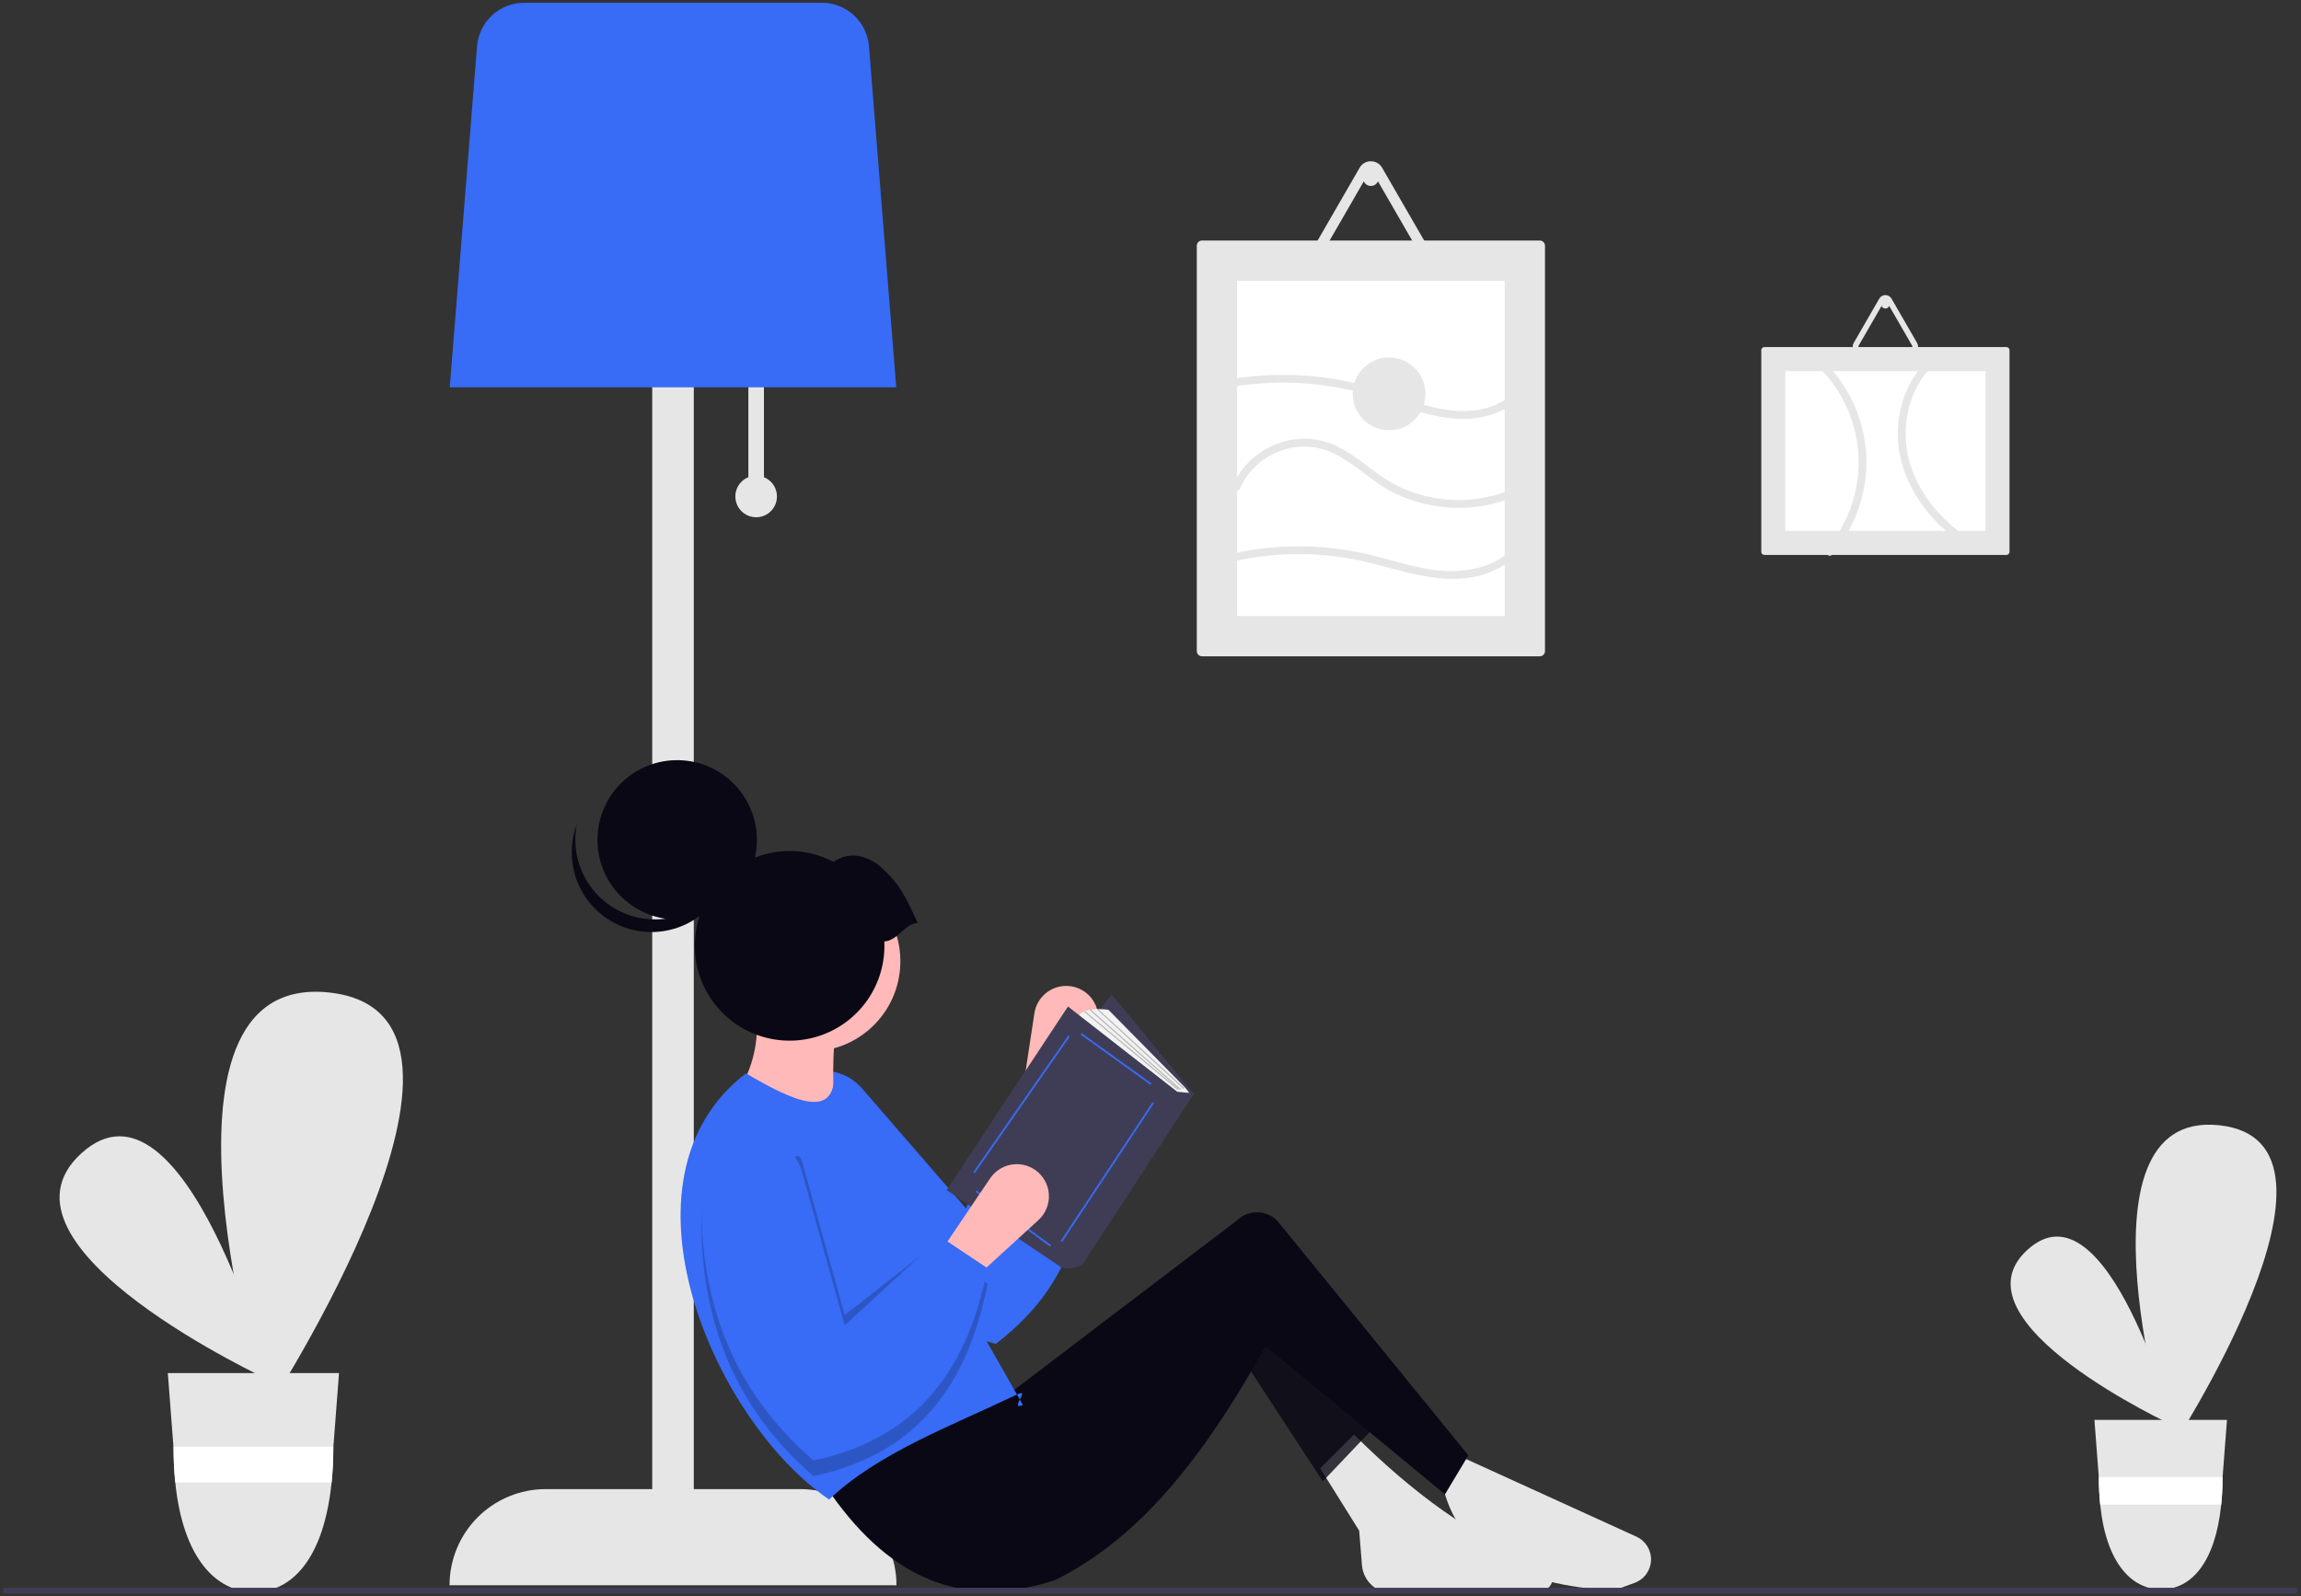 <svg width="346" height="240" viewBox="0 0 346 240" fill="none" xmlns="http://www.w3.org/2000/svg">
<rect x="0" y="0" width="346" height="240" fill="#333333" stroke="none"/>
<g clip-path="url(#clip0_3_24)">
<path d="M40.706 207.626C40.706 207.626 -3.176 187.425 12.24 173.415C27.655 159.406 40.706 207.626 40.706 207.626Z" fill="#E6E6E6"/>
<path d="M39.942 212.34C39.942 212.34 19.772 146.068 49.473 149.238C79.173 152.407 39.942 212.34 39.942 212.34Z" fill="#E6E6E6"/>
<path d="M25.236 206.462L26.082 217.548L26.096 217.739C26.095 219.471 26.182 221.202 26.357 222.924C27.506 234.232 32.444 239.385 38.215 239.385C43.987 239.385 48.71 234.232 49.859 222.924C50.034 221.201 50.121 219.47 50.12 217.739L50.127 217.584L50.13 217.547L50.98 206.461L25.236 206.462Z" fill="#E6E6E6"/>
<path d="M50.132 217.548L50.128 217.585L50.122 217.74C50.123 219.471 50.036 221.202 49.861 222.925H26.359C26.184 221.202 26.097 219.471 26.098 217.74L26.084 217.548L50.132 217.548Z" fill="white"/>
<path d="M326.915 214.405C326.915 214.405 292.941 198.765 304.876 187.919C316.811 177.073 326.915 214.405 326.915 214.405Z" fill="#E6E6E6"/>
<path d="M326.323 218.055C326.323 218.055 310.707 166.747 333.703 169.2C356.698 171.654 326.323 218.055 326.323 218.055Z" fill="#E6E6E6"/>
<path d="M314.937 213.504L315.593 222.087L315.603 222.237C315.603 223.577 315.67 224.916 315.806 226.25C316.696 235.004 320.519 238.994 324.987 238.994C329.455 238.994 333.112 235.002 334.002 226.25C334.138 224.916 334.205 223.577 334.205 222.237L334.21 222.117L334.212 222.088L334.871 213.505L314.937 213.504Z" fill="#E6E6E6"/>
<path d="M334.212 222.087L334.21 222.116L334.205 222.236C334.205 223.576 334.138 224.916 334.002 226.249H315.806C315.67 224.916 315.603 223.576 315.603 222.236L315.593 222.087L334.212 222.087Z" fill="white"/>
<path d="M114.875 71.755V56.678H112.53V71.755C111.858 72.027 111.301 72.525 110.955 73.162C110.609 73.8 110.496 74.538 110.634 75.25C110.773 75.962 111.155 76.603 111.715 77.065C112.274 77.526 112.977 77.778 113.703 77.778C114.428 77.778 115.131 77.526 115.69 77.065C116.25 76.603 116.632 75.962 116.771 75.25C116.909 74.538 116.796 73.8 116.45 73.162C116.104 72.525 115.547 72.027 114.875 71.755Z" fill="#E6E6E6"/>
<path d="M120.345 223.913H104.326V29.326H98.073V223.913H82.055C80.156 223.912 78.276 224.286 76.522 225.013C74.768 225.739 73.174 226.804 71.831 228.146C70.489 229.489 69.424 231.083 68.697 232.837C67.97 234.591 67.596 236.471 67.596 238.37H134.803C134.803 234.535 133.28 230.858 130.569 228.147C127.857 225.435 124.18 223.912 120.346 223.912L120.345 223.913Z" fill="#E6E6E6"/>
<path d="M67.629 58.24H134.77L130.664 6.921C130.514 5.152 129.707 3.503 128.402 2.298C127.097 1.093 125.389 0.42 123.613 0.412H78.785C77.009 0.42 75.301 1.093 73.996 2.298C72.692 3.503 71.885 5.152 71.735 6.921L67.629 58.24Z" fill="#386BF6"/>
<path d="M161.114 148.313C160.483 148.208 159.836 148.23 159.213 148.376C158.59 148.523 158.002 148.792 157.484 149.168C156.966 149.544 156.527 150.019 156.194 150.566C155.861 151.112 155.64 151.72 155.543 152.353L153.653 164.758L160.085 166.464L164.797 154.905C165.071 154.234 165.19 153.509 165.146 152.785C165.102 152.061 164.895 151.357 164.541 150.723C164.187 150.09 163.696 149.545 163.103 149.127C162.509 148.71 161.83 148.432 161.115 148.313L161.114 148.313Z" fill="#FFB9B9"/>
<path d="M160.994 164.735C164.563 178.919 163.027 191.892 149.736 202.08C133.794 197.685 123.191 187.083 116.722 171.673C116.32 170.715 116.116 169.686 116.122 168.646C116.129 167.607 116.346 166.58 116.761 165.628C117.175 164.675 117.779 163.816 118.534 163.103C119.29 162.39 120.182 161.837 121.158 161.478C122.623 160.939 124.217 160.859 125.729 161.249C127.241 161.639 128.598 162.479 129.62 163.659L145.262 181.714L152.6 163.51L160.994 164.735Z" fill="#386BF6"/>
<path d="M242.673 239.154C228.117 238.381 219.075 233.383 216.885 223.134L219.23 218.836L246.071 231.063C246.749 231.372 247.319 231.875 247.71 232.509C248.101 233.143 248.295 233.878 248.267 234.622C248.238 235.367 247.989 236.085 247.551 236.688C247.113 237.29 246.506 237.748 245.807 238.005L242.673 239.154Z" fill="#E6E6E6"/>
<path d="M231.426 239.257C223.863 239.028 216.59 239.099 209.698 239.565C208.489 239.648 207.296 239.25 206.378 238.459C205.46 237.668 204.892 236.547 204.795 235.339L204.381 230.167L198.521 220.789L203.6 215.709C212.137 224.211 221.499 231.353 232.617 235.598C232.975 235.843 233.243 236.196 233.383 236.607C233.522 237.017 233.525 237.461 233.391 237.873C233.257 238.285 232.993 238.642 232.639 238.891C232.285 239.141 231.859 239.269 231.426 239.256L231.426 239.257Z" fill="#E6E6E6"/>
<path d="M190.315 202.425C180.657 219.705 171.161 231.355 158.664 237.591C143.294 242.664 132.058 235.943 123.302 222.157L148.703 205.355L152.416 209.067L186.057 183.467C186.879 182.689 187.975 182.266 189.106 182.291C190.238 182.316 191.314 182.787 192.1 183.601L220.795 218.836L217.279 224.696L190.315 202.425Z" fill="#090814"/>
<path opacity="0.798" d="M198.911 222.743L185.626 202.425L188.751 196.564L206.334 214.928L198.911 222.743Z" fill="#090814"/>
<path d="M125.844 169.212L110.997 164.132C113.194 160.641 114.157 156.513 113.732 152.41H125.844C125.155 158.372 125.051 164.027 125.844 169.212Z" fill="#FFB9B9"/>
<path d="M153.819 211.268C151.593 212.182 155.105 208.646 153 209.653C142.825 214.521 132.06 218.471 124.671 225.478C107.403 213.752 91.398 177.332 112.168 161.397C119.255 165.546 125.59 168.515 125.453 161.397L153.819 211.268Z" fill="#386BF6"/>
<path opacity="0.2" d="M148.506 189.139L141.278 186.6L127.016 197.736L120.623 174.719C120.179 173.123 119.461 173.932 118.429 175.041C117.354 174.046 116.016 173.379 114.575 173.119C113.133 172.859 111.646 173.017 110.291 173.574C108.936 174.13 107.768 175.063 106.925 176.261C106.082 177.46 105.6 178.874 105.534 180.338C104.772 197.034 109.808 211.158 122.327 221.961C138.702 218.455 145.651 207.392 148.506 193.047L147.732 192.531C148.018 191.422 148.276 190.292 148.506 189.139Z" fill="black"/>
<path d="M149.091 171.721L161.25 186.016L179.488 164.491L167.165 149.539L149.091 171.721Z" fill="#3F3D56"/>
<path d="M176.366 164.984L161.907 153.154C162.728 151.183 166.672 151.84 166.672 151.84L177.99 163.314C178.384 163.714 178.722 164.166 178.995 164.657L176.366 164.984Z" fill="#F2F2F2"/>
<path d="M177.022 164.163L160.591 151.347L142.353 178.952L159.526 190.534C161.168 191.191 162.813 190.041 162.813 190.041L179.572 164.409L177.022 164.163Z" fill="#3F3D56"/>
<path d="M162.643 155.348L162.487 155.564L173.003 163.127L173.158 162.911L162.643 155.348Z" fill="#386BF6"/>
<path d="M173.307 165.734L159.497 186.599L159.719 186.746L173.529 165.881L173.307 165.734Z" fill="#386BF6"/>
<path d="M146.87 179.006L146.712 179.22L157.882 187.439L158.04 187.224L146.87 179.006Z" fill="#386BF6"/>
<path d="M160.648 155.708L146.354 176.246L146.572 176.398L160.867 155.86L160.648 155.708Z" fill="#386BF6"/>
<path d="M165.064 151.677L164.953 151.798L177.955 163.731L178.066 163.61L165.064 151.677Z" fill="#B3B3B3"/>
<path d="M163.981 151.779L163.872 151.903L177.461 163.899L177.569 163.775L163.981 151.779Z" fill="#B3B3B3"/>
<path d="M163.13 152.019L163.025 152.145L177.128 163.898L177.234 163.771L163.13 152.019Z" fill="#B3B3B3"/>
<path d="M155.654 175.918C155.129 175.552 154.536 175.294 153.91 175.16C153.284 175.025 152.637 175.016 152.008 175.134C151.378 175.251 150.779 175.493 150.243 175.844C149.708 176.195 149.248 176.649 148.889 177.179L141.864 187.577L146.943 191.875L156.156 183.453C156.691 182.964 157.109 182.36 157.38 181.687C157.65 181.014 157.765 180.289 157.717 179.565C157.669 178.841 157.459 178.138 157.101 177.506C156.744 176.875 156.25 176.332 155.654 175.918Z" fill="#FFB9B9"/>
<path d="M148.506 190.703C145.651 205.048 138.702 216.111 122.327 219.617C109.808 208.813 104.772 194.689 105.534 177.994C105.581 176.956 105.838 175.939 106.29 175.003C106.741 174.067 107.378 173.232 108.16 172.549C108.943 171.866 109.857 171.349 110.845 171.028C111.833 170.708 112.876 170.591 113.911 170.685C115.466 170.826 116.941 171.437 118.14 172.437C119.338 173.437 120.204 174.779 120.622 176.283L127.015 199.3L141.448 185.999L148.506 190.703Z" fill="#386BF6"/>
<path d="M345.346 239.6H0.5V238.747H345.5L345.346 239.6Z" fill="#3F3D56"/>
<path d="M180.742 36.167C180.535 36.167 180.336 36.25 180.19 36.396C180.044 36.543 179.961 36.741 179.961 36.948V97.903C179.961 98.111 180.044 98.309 180.19 98.456C180.336 98.602 180.535 98.684 180.742 98.685H231.538C231.745 98.684 231.943 98.602 232.09 98.456C232.236 98.309 232.319 98.111 232.319 97.903V36.948C232.319 36.741 232.236 36.543 232.09 36.396C231.943 36.25 231.745 36.167 231.538 36.167H180.742Z" fill="#E6E6E6"/>
<path d="M186.017 92.628H226.264V42.223H186.017V92.628Z" fill="white"/>
<path d="M265.309 52.187C265.186 52.187 265.067 52.236 264.979 52.324C264.892 52.411 264.843 52.53 264.843 52.654V82.98C264.843 83.103 264.892 83.222 264.979 83.309C265.067 83.397 265.186 83.446 265.309 83.446H301.7C301.824 83.446 301.943 83.397 302.03 83.309C302.118 83.222 302.167 83.103 302.167 82.98V52.654C302.167 52.53 302.118 52.411 302.03 52.324C301.943 52.236 301.824 52.187 301.7 52.187H265.309Z" fill="#E6E6E6"/>
<path d="M268.459 55.803V79.832H298.552V55.803H268.459Z" fill="white"/>
<path d="M213.246 40.464H199.033C198.69 40.466 198.352 40.376 198.054 40.205C197.756 40.034 197.509 39.787 197.337 39.489C197.166 39.192 197.075 38.855 197.076 38.511C197.077 38.167 197.168 37.83 197.341 37.534L204.447 25.225L204.465 25.195C204.621 24.933 204.836 24.712 205.093 24.549C205.35 24.386 205.642 24.287 205.945 24.258H205.955C206.016 24.253 206.078 24.25 206.14 24.25C206.483 24.248 206.821 24.337 207.118 24.509C207.415 24.68 207.661 24.928 207.831 25.227L214.939 37.534C215.11 37.831 215.201 38.168 215.201 38.511C215.201 38.854 215.111 39.191 214.939 39.488C214.768 39.785 214.521 40.032 214.224 40.203C213.927 40.375 213.59 40.465 213.247 40.465L213.246 40.464ZM198.641 38.509C198.642 38.578 198.661 38.646 198.695 38.706C198.729 38.766 198.778 38.816 198.838 38.85C198.897 38.884 198.965 38.902 199.033 38.901H213.246C213.315 38.902 213.383 38.884 213.442 38.85C213.502 38.816 213.551 38.766 213.585 38.706C213.619 38.646 213.638 38.578 213.638 38.509C213.638 38.441 213.619 38.374 213.585 38.316L206.478 26.007C206.444 25.948 206.395 25.899 206.335 25.864C206.276 25.83 206.208 25.812 206.14 25.812C206.071 25.812 206.004 25.83 205.944 25.864C205.885 25.899 205.836 25.948 205.801 26.007L198.695 38.316C198.66 38.374 198.642 38.441 198.641 38.509Z" fill="#E6E6E6"/>
<path d="M206.14 27.961C206.787 27.961 207.312 27.436 207.312 26.789C207.312 26.142 206.787 25.617 206.14 25.617C205.492 25.617 204.967 26.142 204.967 26.789C204.967 27.436 205.492 27.961 206.14 27.961Z" fill="#E6E6E6"/>
<path d="M287.358 53.164H279.653C279.467 53.164 279.283 53.116 279.122 53.023C278.961 52.93 278.827 52.797 278.733 52.635C278.64 52.474 278.591 52.291 278.592 52.105C278.592 51.919 278.642 51.736 278.735 51.575L282.588 44.902L282.598 44.886C282.682 44.744 282.799 44.624 282.938 44.535C283.077 44.447 283.236 44.393 283.4 44.377H283.406C283.438 44.374 283.472 44.373 283.506 44.373C283.692 44.372 283.875 44.42 284.036 44.514C284.197 44.607 284.331 44.741 284.423 44.903L288.277 51.575C288.37 51.736 288.419 51.919 288.419 52.105C288.419 52.291 288.37 52.474 288.277 52.635C288.183 52.796 288.05 52.929 287.888 53.022C287.727 53.115 287.544 53.164 287.358 53.164ZM279.44 52.103C279.44 52.141 279.45 52.178 279.469 52.211C279.488 52.243 279.514 52.27 279.547 52.289C279.579 52.307 279.616 52.317 279.653 52.316H287.358C287.396 52.317 287.432 52.307 287.465 52.289C287.497 52.27 287.524 52.243 287.542 52.211C287.561 52.178 287.571 52.141 287.571 52.104C287.571 52.067 287.561 52.031 287.542 51.999L283.689 45.325C283.67 45.293 283.643 45.266 283.611 45.248C283.579 45.229 283.542 45.219 283.505 45.219C283.468 45.219 283.431 45.229 283.399 45.248C283.367 45.266 283.34 45.293 283.322 45.325L279.469 51.998C279.45 52.03 279.44 52.066 279.44 52.103L279.44 52.103Z" fill="#E6E6E6"/>
<path d="M283.506 46.385C283.857 46.385 284.141 46.1 284.141 45.749C284.141 45.398 283.857 45.114 283.506 45.114C283.155 45.114 282.87 45.398 282.87 45.749C282.87 46.1 283.155 46.385 283.506 46.385Z" fill="#E6E6E6"/>
<path d="M186.477 73.436C187.039 72.146 187.857 70.985 188.883 70.022C189.908 69.06 191.119 68.316 192.441 67.837C193.816 67.307 195.289 67.079 196.76 67.171C198.231 67.262 199.665 67.67 200.963 68.367C204.012 69.986 206.45 72.53 209.547 74.079C212.558 75.57 215.871 76.351 219.232 76.36C223.037 76.389 226.782 75.417 230.091 73.54C230.221 73.459 230.313 73.331 230.35 73.183C230.386 73.035 230.364 72.879 230.287 72.747C230.21 72.615 230.085 72.519 229.938 72.478C229.791 72.437 229.634 72.455 229.5 72.528C226.5 74.209 223.131 75.122 219.693 75.185C216.255 75.248 212.854 74.459 209.795 72.889C206.688 71.26 204.227 68.63 201.062 67.104C199.718 66.452 198.259 66.073 196.767 65.989C195.276 65.906 193.784 66.119 192.375 66.616C190.81 67.141 189.373 67.993 188.162 69.115C186.95 70.237 185.99 71.603 185.346 73.124C185.062 73.822 186.195 74.126 186.476 73.435L186.477 73.436Z" fill="#E6E6E6"/>
<path d="M185.551 84.392C192.056 82.94 198.804 82.963 205.299 84.461C211.069 85.799 217.025 88.206 222.973 86.411C225.631 85.609 228.067 84.004 229.432 81.535C229.797 80.875 228.785 80.283 228.42 80.944C225.849 85.592 219.827 86.377 215.07 85.614C211.892 85.104 208.828 84.082 205.7 83.351C198.974 81.774 191.978 81.744 185.239 83.262C184.503 83.427 184.815 84.557 185.551 84.392Z" fill="#E6E6E6"/>
<path d="M185.129 58.191C191.366 57.13 197.755 57.357 203.901 58.859C209.643 60.265 215.255 63.479 221.327 62.925C224.137 62.668 226.92 61.634 228.83 59.484C229.329 58.921 228.503 58.089 228.001 58.655C226.353 60.51 223.981 61.471 221.547 61.731C218.741 62.029 215.984 61.449 213.313 60.623C210.356 59.709 207.484 58.55 204.478 57.795C198.048 56.18 191.352 55.93 184.819 57.061C184.077 57.188 184.392 58.318 185.131 58.192L185.129 58.191Z" fill="#E6E6E6"/>
<path d="M273.699 55.409C276.394 58.168 278.253 61.635 279.061 65.406C279.682 68.407 279.612 71.509 278.856 74.479C278.1 77.448 276.677 80.206 274.697 82.544C274.212 83.116 275.036 83.949 275.525 83.373C278.224 80.194 279.946 76.304 280.487 72.169C280.881 68.978 280.55 65.739 279.518 62.693C278.486 59.648 276.78 56.874 274.527 54.579C273.998 54.04 273.169 54.869 273.698 55.408L273.699 55.409Z" fill="#E6E6E6"/>
<path d="M291.286 52.905C287.694 55.54 285.683 59.793 285.4 64.192C285.106 68.768 286.851 73.189 289.662 76.742C291.302 78.788 293.261 80.557 295.464 81.979C296.098 82.393 296.685 81.379 296.055 80.967C292.467 78.619 289.396 75.284 287.765 71.281C286.97 69.379 286.558 67.339 286.552 65.278C286.546 63.217 286.947 61.175 287.731 59.269C288.61 57.146 290.042 55.298 291.878 53.918C292.48 53.476 291.896 52.459 291.286 52.906V52.905Z" fill="#E6E6E6"/>
<path d="M208.875 64.69C211.896 64.69 214.345 62.241 214.345 59.22C214.345 56.199 211.896 53.75 208.875 53.75C205.854 53.75 203.405 56.199 203.405 59.22C203.405 62.241 205.854 64.69 208.875 64.69Z" fill="#E6E6E6"/>
<path d="M120.89 158.071C128.354 158.595 134.829 152.968 135.353 145.504C135.876 138.04 130.25 131.565 122.785 131.041C115.321 130.518 108.846 136.144 108.322 143.608C107.799 151.072 113.425 157.548 120.89 158.071Z" fill="#FFB9B9"/>
<path d="M100.989 138.245C107.592 138.708 113.32 133.73 113.783 127.127C114.247 120.524 109.269 114.795 102.666 114.332C96.062 113.869 90.334 118.847 89.871 125.45C89.408 132.053 94.385 137.782 100.989 138.245Z" fill="#090814"/>
<path d="M90.819 135.466C92.288 136.692 94.03 137.549 95.898 137.965C97.766 138.38 99.706 138.342 101.556 137.854C103.407 137.367 105.114 136.443 106.534 135.16C107.954 133.878 109.047 132.274 109.72 130.483C109.4 132.109 108.745 133.651 107.799 135.011C106.852 136.372 105.633 137.521 104.22 138.386C102.806 139.252 101.229 139.815 99.587 140.04C97.944 140.265 96.273 140.146 94.679 139.693C93.085 139.239 91.603 138.46 90.325 137.404C89.047 136.348 88.002 135.039 87.256 133.559C86.51 132.079 86.079 130.461 85.99 128.806C85.902 127.151 86.157 125.495 86.741 123.944C86.324 126.054 86.483 128.237 87.2 130.264C87.918 132.291 89.168 134.088 90.819 135.466Z" fill="#090814"/>
<path d="M138.004 138.786C136.179 134.904 135.49 133.289 132.958 130.824C130.719 128.647 127.833 127.852 125.338 129.59C122.554 128.135 119.368 127.64 116.274 128.182C113.18 128.724 110.352 130.273 108.228 132.587C106.105 134.902 104.805 137.853 104.531 140.982C104.258 144.111 105.025 147.243 106.714 149.891C108.403 152.539 110.919 154.556 113.872 155.627C116.824 156.698 120.048 156.764 123.042 155.815C126.037 154.866 128.633 152.954 130.43 150.377C132.226 147.801 133.121 144.703 132.975 141.565C135.048 141.422 135.931 138.933 138.004 138.786Z" fill="#090814"/>
</g>
<defs>
<clipPath id="clip0_3_24">
<rect width="345" height="239.188" fill="white" transform="translate(0.5 0.412)"/>
</clipPath>
</defs>
</svg>
